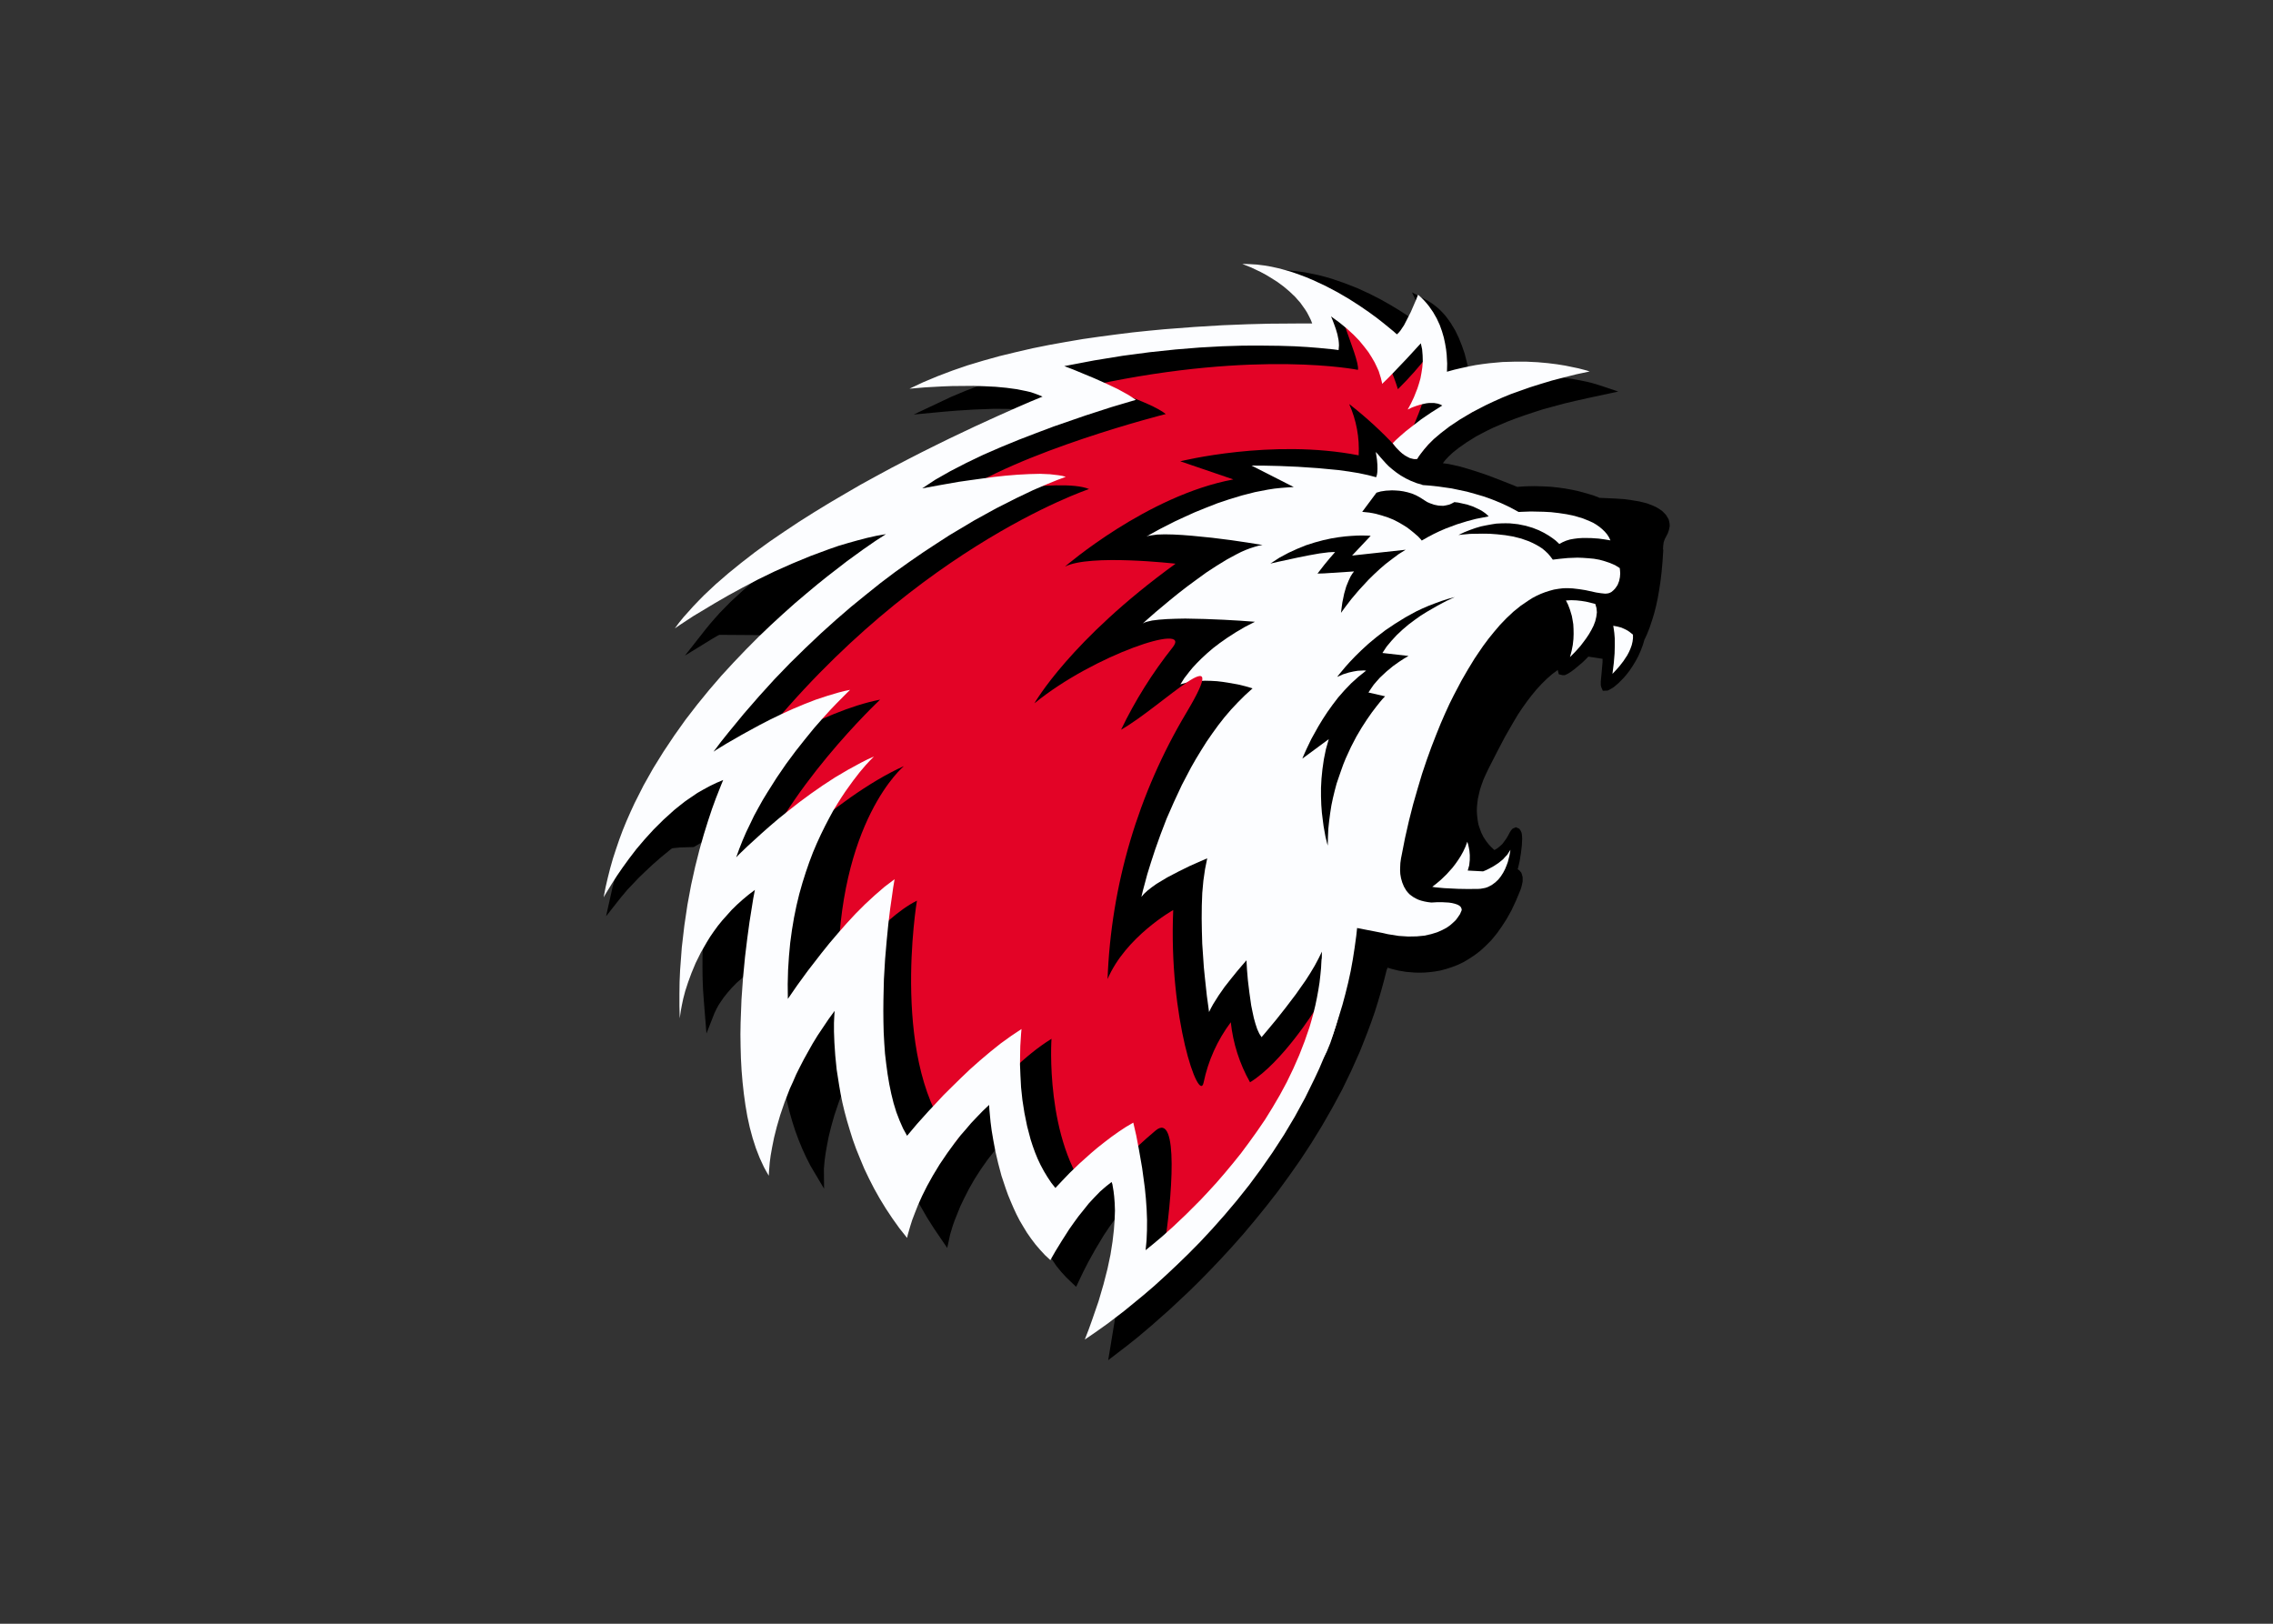 <svg clip-rule="evenodd" fill-rule="evenodd" stroke-linejoin="round" stroke-miterlimit="2" viewBox="0 0 560 400" xmlns="http://www.w3.org/2000/svg"><rect x="0" y="0" width="560" height="400" fill="#333333" stroke="none"/><g transform="matrix(1.782 0 0 1.782 148.714 65)"><path d="m92.781 2.209.768.482 1.137.772.644.516.714.556.71.637.717.689.716.745.676.81.631.834.588.915.499.933.047.115-.599-.003-1.863-.011-2.435.043-3.002.071-3.428.143-3.828.23-4.121.315-4.347.44-4.54.585-2.281.325-2.323.401-2.308.422-2.297.46-2.292.534-2.247.551-2.252.624-2.182.659-2.113.728-2.072.796-2.015.843-5.211 2.458 4.243-.397 1.627-.133 2.348-.151 2.808-.107 1.487.007 1.52.032 1.469.074 1.416.143 1.305.191 1.182.261.428.135-.248.097-4.529 1.85-3.091 1.344-3.504 1.589-3.856 1.815-4.069 2.029-4.213 2.215-2.148 1.178-2.124 1.196-2.136 1.276-2.104 1.291-2.075 1.336-2.021 1.348-1.982 1.409-1.894 1.419-1.798 1.455-1.714 1.477-1.637 1.507-1.494 1.521-.696.779-.657.755-.654.802-2.815 3.581 3.775-2.32 1.981-1.164 1.41-.814 1.633-.897 1.855-1 2.043-1.025 2.203-1.06 2.338-1.068 2.454-1.051 2.537-.986 1.295-.475 1.299-.429 1.292-.428 1.308-.381 1.32-.361.268-.065-.219.137-2.382 1.577-2.822 1.955-3.232 2.381-1.692 1.311-1.769 1.402-1.808 1.509-1.838 1.57-1.849 1.657-1.862 1.762-1.84 1.79-1.859 1.927-1.785 1.942-1.772 2.046-1.71 2.125-.818 1.056-.812 1.121-.797 1.103-.765 1.121-.755 1.151-.726 1.146-.699 1.194-.663 1.195-.64 1.196-.609 1.207-.579 1.253-.541 1.224-.51 1.274-.477 1.251-.429 1.275-.394 1.318-.36 1.317-.908 4.07 2.055-2.609.911-1.085.695-.725.798-.845.945-.913 1.064-.996 1.166-1.019 1.277-1.042 1.381-1.032 1.478-1.013 1.561-.971.808-.436.841-.446.836-.395.883-.383.331-.133-.229.507-.404 1.09-.454 1.3-.461 1.524-.478 1.745-.44 1.953-.407 2.197-.187 1.136-.164 1.229-.156 1.26-.113 1.325-.107 1.336-.058 1.434-.038 1.458-.008 1.499.017 1.549.061 1.59.117 1.666.358 4.455 1.106-2.82.307-.636.246-.449.33-.503.406-.591.504-.629.593-.682.674-.69.809-.712.921-.727 1.027-.711 1.165-.696 1.278-.662.479-.206-.131 2.152-.045 1.683-.013 1.882.027 2.115.099 2.289.18 2.458.295 2.518.39 2.603.256 1.294.274 1.292.322 1.309.367 1.288.415 1.293.454 1.228.509 1.245.543 1.178.598 1.179 1.874 3.153-.024-2.772.11-1.201.124-.901.187-1.07.243-1.257.344-1.388.446-1.576.572-1.691.679-1.87.831-1.954.977-2.102 1.149-2.203 1.322-2.324.161-.255-.007.182-.014 1.465.046 1.748.153 1.925.233 2.182.379 2.353.523 2.504.348 1.309.366 1.344.441 1.368.464 1.412.554 1.41.582 1.449.677 1.454.709 1.449.788 1.485.86 1.494.944 1.49 1.857 2.736.403-1.853.332-1.126.282-.801.372-.928.429-1.063.555-1.155.641-1.253.744-1.301.877-1.372.986-1.401 1.137-1.433 1.248-1.415.686-.695.736-.702.457-.423-.001.024.034 1.082.049 1.281.107 1.517.156 1.649.259 1.775.35 1.856.447 1.92.565 1.922.354.957.374.966.416.916.463.922.501.918.561.857.577.849.66.812.696.759 1.369 1.311.986-2.067.703-1.372.956-1.72 1.163-1.937.651-.982.702-.993.722-.993.783-.944.489-.557-.05 1.189-.167 2.281-.282 3.025-.427 3.75-.652 4.517-1.143 6.946 2.595-1.991 1.489-1.184 1.986-1.683 2.363-2.087 2.683-2.511 1.441-1.414 1.478-1.506 1.521-1.598 1.56-1.693 1.581-1.787 1.594-1.897 1.593-1.966 1.577-2.021 1.571-2.161 1.546-2.199 1.508-2.305 1.459-2.371 1.41-2.458.683-1.264.685-1.265 1.263-2.605 1.193-2.662.545-1.371.536-1.373.516-1.39.488-1.399.452-1.451.42-1.431.397-1.452.362-1.422.133-.343.631.189.859.211 1.076.177 1.197.099.666.012.684-.015.714-.059.74-.091.76-.136.77-.208.784-.253.79-.304.796-.378.803-.472.77-.512.797-.61.764-.703.757-.766.73-.891.69-.965.684-1.061.657-1.174.6-1.28.59-1.408.153-.411.106-.413.105-.512-.001-.58-.076-.282-.095-.31-.247-.31-.268-.205.063-.208.208-.908.176-1.078.128-1.077.045-.938-.022-.42-.053-.382-.14-.318-.187-.262-.464-.208-.451.194-.196.21-.212.331-.21.404-.264.447-.354.486-.177.237-.227.212-.254.218-.278.212-.305.183-.039.017-.155-.125-.297-.287-.328-.354-.359-.457-.357-.534-.32-.634-.272-.746-.12-.373-.083-.418-.066-.46-.05-.486-.029-.522.014-.515.054-.56.073-.594.138-.622.157-.66.22-.676.265-.726.325-.726.379-.792 1.155-2.268 1.138-2.165 1.182-2.051.591-.989.609-.91.637-.895.657-.856.66-.801.7-.757.725-.714.738-.644.775-.572.003.049.138.546.527.129.313-.01.424-.201.443-.283.488-.366 1.067-.894.531-.516.292-.299 1.968.303-.01.513-.122 1.378-.117 1.252v.51l.056.237.222.527.67-.029.299-.145.527-.315.666-.56.739-.75.408-.48.403-.524.385-.577.396-.641.385-.707.341-.756.313-.825.234-.783.079-.146.259-.563.371-.931.431-1.303.234-.802.229-.907.221-1.029.193-1.092.185-1.217.158-1.312.129-1.439.105-1.596-.033-.167.016-.37.068-.532.071-.241.116-.285.374-.712.165-.473.115-.527-.015-.349-.046-.265-.085-.334-.174-.301-.178-.301-.243-.262-.292-.293-.392-.276-.393-.235-.421-.206-.939-.36-1.02-.253-1.047-.174-1.133-.153-1.164-.075-2.158-.097-.095-.035-.624-.251-1.023-.316-1.355-.364-.809-.167-.874-.159-.947-.131-1.037-.11-1.113-.055-1.145-.03-1.224.023-1.124.08-1.154-.461-1.365-.539-1.67-.635-1.803-.603-1.823-.546-.877-.205-.797-.17-.752-.105-.056-.003.316-.416.472-.507.63-.588.828-.649 1.057-.74 1.272-.793.718-.384.822-.424.861-.42.953-.407 1.024-.436 1.079-.413 1.178-.418 1.28-.427 1.336-.43 1.427-.39 1.544-.418 1.606-.379 1.728-.385 4.123-.89-2.57-.857-1.043-.315-.785-.192-.908-.185-1.037-.192-1.214-.163-1.305-.113-1.426-.063-1.573-.005-1.672.067-1.755.162-1.871.267-1.95.401-1.29.332-.076-.799-.133-.755-.141-.874-.237-.964-.263-1.025-.365-1.057-.428-1.07-.508-1.057-.621-1.026-.363-.51-.358-.479-.416-.46-.432-.439-.484-.412-.509-.385-.531-.336-2.254-1.207.953 2.047.112.334.103.432.072.555.014.616-.065.534-.951-.711-.91-.62-1.054-.686-1.253-.756-1.375-.777-1.505-.768-1.599-.737-1.732-.686-1.82-.633-.931-.271-.972-.251-.954-.199-1-.201-.996-.13-1.029-.106-1.023-.06-3.632-.046z" fill-rule="nonzero"/><path d="m137.844 17.513-.344-.115-1.009-.304-.756-.185-.886-.18-1.02-.189-1.184-.159-1.289-.111-1.399-.062-1.533-.004-1.642.065-1.722.16-1.836.261-1.915.394-1.998.515-.043-.402-.108-1.119-.13-.74-.136-.848-.23-.932-.256-1.001-.351-1.017-.415-1.035-.484-1.01-.593-.979-.341-.479-.34-.454-.387-.427-.402-.41-.449-.381-.472-.358-.488-.309-.534-.286.154.331.132.396.118.492.081.623.016.697-.094.772-.115.413-.135.41-.423-.335-1.266-.946-.888-.604-1.054-.686-1.234-.745-1.347-.76-1.481-.757-1.572-.724-1.703-.674-1.791-.624-.915-.266-.939-.243-.935-.194-.978-.197-.974-.127-.997-.102-.995-.059-1.015-.013.303.164.796.499 1.167.792.658.527.731.571.734.658.734.705.741.771.701.839.655.866.614.958.526.983.21.509.208.528-1.555-.007-1.847-.011-2.432.043-2.99.071-3.417.142-3.817.228-4.105.315-4.347.439-4.514.582-2.282.325-2.297.397-2.298.42-2.296.46-2.266.529-2.248.55-2.218.615-2.171.656-2.101.723-2.051.789-1.983.83-1.888.891.605-.057 1.64-.134 2.355-.152 2.83-.108 1.511.007 1.53.032 1.494.077 1.447.145 1.343.197 1.231.271.55.174.503.174.465.223.393.227-1.655.651-4.515 1.845-3.081 1.339-3.496 1.586-3.843 1.808-4.057 2.023-4.203 2.21-2.142 1.174-2.123 1.196-2.116 1.264-2.092 1.283-2.066 1.331-2.022 1.348-1.953 1.389-1.884 1.411-1.788 1.448-1.7 1.463-1.609 1.483-1.472 1.499-.68.76-.656.755-.634.779-.593.752.721-.442 8.798.061 1.791-1.905 1.271-1.387.809-1.155 1.501-.693 1.04-1.097.925-.751.982-.982 1.442-1.206 1.304-.478 1.309-.433 1.302-.433 1.331-.386 1.329-.363 1.313-.319 1.315-.277 1.313-.249-1.571.942-1.807 1.133-2.37 1.569-2.823 1.955-3.204 2.361-1.686 1.307-1.769 1.402-1.789 1.494-1.828 1.561-1.848 1.656-1.843 1.743-1.84 1.791-1.833 1.901-1.786 1.942-1.759 2.031-1.688 2.098-.818 1.056-.799 1.104-.797 1.103-.749 1.097-.749 1.143-.726 1.146-.679 1.162-.66 1.186-.632 1.183-.609 1.206-.565 1.224-.541 1.223-.498 1.244-.472 1.239-.425 1.263-.383 1.283-.356 1.302-.29 1.3.315-.4.931-1.108.706-.737.808-.856.963-.93 1.071-1.003 1.183-1.034 1.266-.653 1.733-.173 1.906-.058 1.37-.797.711-2.87.487-.472.86-.406.899-.391.904-.363.929-.343-.243.487-.645 1.43-.392 1.058-.45 1.287-.457 1.511-.47 1.715-.436 1.938-.4 2.161-.187 1.136-.159 1.203-.156 1.248-.111 1.309-.107 1.337-.057 1.399-.037 1.445-.008 1.487.017 1.55.06 1.572.116 1.639.135 1.681.099-.251.324-.673.266-.487.352-.535.419-.61.528-.657.613-.707.705-.72.84-.74.95-.75 1.061-.734 1.2-.717 1.316-.682 1.499-.644-.092.862-.142 2.348-.045 1.648-.012 1.87.027 2.115.098 2.269.178 2.425.294 2.504.384 2.567.252 1.272.274 1.292.318 1.288.361 1.265.404 1.26.449 1.216.495 1.21.538 1.165.578 1.14.647 1.089-.003-.426.113-1.247.129-.927.19-1.093.246-1.273.351-1.414.452-1.603.583-1.719.685-1.887.841-1.979.988-2.125 1.162-2.227 1.335-2.346 1.536-2.426-.073.701-.067.861-.049 1.148-.013 1.444.046 1.708.151 1.908.229 2.148.374 2.321.516 2.472.343 1.289.362 1.331.435 1.349.459 1.395.546 1.389.575 1.432.664 1.428.709 1.448.778 1.466.843 1.463.937 1.479 1.004 1.48.09-.413.344-1.164.291-.829.378-.943.437-1.082.567-1.181.652-1.272.759-1.329.893-1.397 1.006-1.427 1.158-1.461 1.271-1.442.705-.714.75-.715.775-.718.793-.696-.009.677-.023.808.033 1.058.049 1.281.105 1.482.154 1.632.255 1.746.345 1.829.44 1.89.554 1.883.343.927.367.949.409.899.451.9.479.875.54.827.562.826.631.776.669.73.712.681.607-1.272.712-1.391.966-1.739 1.176-1.958.665-1.003.712-1.007.734-1.009.801-.967.809-.921.855-.858-.026 1.242-.067 1.622-.169 2.305-.283 3.038-.428 3.76-.655 4.538-.88 5.343 1.297-.995 1.49-1.184 1.959-1.661 2.363-2.088 2.659-2.488 1.432-1.404 1.472-1.5 1.513-1.59 1.552-1.684 1.57-1.775 1.587-1.888 1.586-1.956 1.576-2.021 1.553-2.136 1.546-2.199 1.495-2.286 1.451-2.357 1.399-2.441.674-1.25.679-1.253 1.257-2.591 1.179-2.632.539-1.355.532-1.363.511-1.378.488-1.399.442-1.42.417-1.419.394-1.442.372-1.459.375-.967.528.197.643.191.82.202 1.025.169 1.15.095.633.011.652-.013.694-.058.697-.086.715-.129.729-.197.752-.242.75-.288.748-.356.764-.449.738-.49.757-.58.731-.673.725-.733.698-.852.669-.935.664-1.031.636-1.136.584-1.248.581-1.383.136-.367.094-.365.089-.432-.002-.43-.054-.2-.053-.173-.122-.153-.142-.109-.208-.077-.27-.029.247-.825.199-.867.17-1.044.124-1.04.043-.884-.019-.36-.038-.267-.076-.175-.047-.065-.049-.022-.067.029-.064.068-.165.258-.204.393-.289.49-.378.517-.211.282-.278.26-.279.24-.321.244-.372.224-.422.181-.232-.17-.26-.209-.331-.32-.358-.387-.39-.496-.392-.588-.354-.702-.29-.794-.135-.419-.094-.472-.07-.49-.053-.514-.031-.562.015-.565.057-.59.078-.633.147-.662.163-.686.231-.71.277-.759.341-.761.386-.807 1.159-2.275 1.144-2.176 1.193-2.07.6-1.003.622-.932.651-.913.67-.872.679-.824.722-.782.749-.738.773-.675.824-.607.848-.564.131-.03.071.067.011.177-.011.204-.066.455.011.177.028.114.067.016.091-.003.266-.127.389-.247.455-.341 1.035-.868.514-.5.51-.523 2.816.433.026.471-.012.632-.124 1.403-.115 1.222v.405l.027.112.028.066.09-.004.154-.075.459-.274.603-.507.702-.712.382-.45.381-.495.373-.559.373-.606.366-.671.323-.716.298-.785.246-.824.101-.186.243-.529.359-.898.425-1.285.225-.778.225-.887.214-1.005.19-1.071.182-1.2.155-1.292.125-1.405.1-1.512-.032-.159.021-.474.078-.611.095-.322.14-.342.366-.697.136-.392.089-.407-.01-.225-.034-.201-.057-.222-.126-.219-.144-.242-.196-.211-.236-.237-.326-.23-.349-.208-.371-.182-.876-.335-.958-.239-1.022-.17-1.09-.146-1.131-.073-2.258-.102-.205-.076-.6-.241-.985-.305-1.325-.356-.776-.16-.861-.157-.933-.129-.998-.105-1.081-.054-1.13-.029-1.193.022-1.255.09-1.288-.515-1.358-.536-1.656-.631-1.792-.598-1.784-.535-.846-.198-.774-.165-.702-.098-.609-.031-.294-.39.166-.28.23-.33.335-.442.51-.547.667-.623.864-.676 1.084-.76 1.306-.814.745-.398.834-.43.876-.428.968-.414 1.035-.439 1.105-.424 1.19-.422 1.286-.428 1.349-.435 1.442-.394 1.555-.421 1.625-.384 1.731-.385z"/><path d="m107.725 92.505-3.801-.741-.377 2.544-.465 2.659-.595 3.142-.339 1.617-.386 1.644-.409 1.55-.437 1.466-.45 1.332-.474 1.153-.244.484-.247.421-.251.374-.256.284.313-15.355-.464.947-.532.996-.599 1.004-.642 1.004-1.383 1.967-1.409 1.854-1.283 1.623-1.057 1.273-.973 1.156-.321-.498-.281-.617-.242-.729-.224-.797-.182-.847-.182-.893-.256-1.806-.204-1.68-.122-1.436-.074-1.323-.634.733-.679.801-.82 1.015-.89 1.129-.832 1.192-.749 1.19-.304.554-.266.536-.076-.581-.227-1.657-.266-2.46-.15-1.481-.108-1.593-.114-1.657-.05-1.754-.028-1.756.017-1.781.064-1.738.154-1.698.229-1.587.302-1.503-1.189.515-1.275.565-1.493.736-1.575.824-1.483.893-.652.465-.585.459-.493.455-.357.421.201-.843.618-2.306.499-1.606.599-1.831.723-2.024.847-2.209 1.004-2.284 1.109-2.381 1.265-2.41.68-1.189.721-1.185.749-1.189.793-1.147.815-1.126.865-1.106.909-1.06.962-1.022.979-.975 1.031-.936-.96-.287-1.05-.256-1.367-.242-.747-.115-.792-.094-.816-.047-.857-.019-.853.044-.852.093-.847.135-.843.229.145-.21.394-.631.715-.921.465-.566.575-.615.642-.642.749-.694.841-.722.95-.725 1.043-.731 1.151-.74 1.266-.746 1.382-.707-2.127-.153-2.212-.125-2.597-.107-2.704-.057-1.304.025-1.215.046-1.102.081-.959.117-.759.178-.287.106-.239.127.471-.432 1.313-1.154 1.958-1.635 1.165-.942 1.255-.972 1.321-.972 1.343-.973 1.394-.906 1.373-.842 1.333-.724.658-.333.636-.28.621-.235.596-.192.576-.164.539-.098-2.117-.338-2.222-.327-2.632-.332-2.765-.275-1.354-.107-1.265-.068-1.174-.024-1.032.033-.853.113-.356.064-.287.106.503-.297 1.356-.749.987-.503 1.139-.579 1.274-.588 1.408-.639 1.541-.626 1.61-.63 1.68-.564 1.73-.521 1.776-.454 1.806-.349.896-.139.893-.094.897-.069.876-.051-5.838-2.971 1.87.013 2.031.048 2.528.109 2.781.188 2.854.27 1.405.196 1.341.219 1.275.271 1.143.298.059-.162.057-.206.049-.341.02-.451-.01-.564-.061-.717-.137-.893-.028-.11.046-.002.238.258.456.538.673.751.404.405.498.423.538.421.609.417.675.391.718.347.804.317.867.245-.54-.017 1.269.091 1.403.146 1.837.262 1.025.216 1.095.232 1.142.319 1.168.342 1.195.429 1.221.5 1.201.563 1.21.655.447-.023 1.239-.045 1.777.039 1.019.055 1.065.123 1.112.168 1.098.233 1.073.323.989.397.486.223.441.264.425.298.376.314.354.341.315.366.269.415.208.436-.801-.133-.836-.115-1.065-.074-1.15-.007-.604.035-.581.074-.556.099-.533.163-.484.207-.463.252-.237-.236-.282-.255-.421-.318-.517-.351-.628-.371-.742-.369-.85-.336-.963-.284-1.047-.212-.543-.061-.589-.06-.611-.013-.627.013-.674.036-.671.107-.693.127-.734.151-.752.221-.754.267-.796.315-.809.382.425-.046 1.187-.109 1.714-.028.989.013 1.063.079 1.088.12 1.114.187 1.096.278 1.057.373.484.22.488.245.464.265.445.292.398.338.382.364.338.407.312.412.987-.121 1.099-.106 1.325-.05.745.028.747.052.768.07.774.137.752.209.737.252.691.3.631.393.042.38.021.382-.039.497-.109.524-.215.553-.17.254-.187.26-.234.239-.259.215-.197.103-.221.079-.226.034-.244.015-.569-.06-.658-.1-1.48-.324-.863-.135-.908-.107-.656-.031-.651.01-.649.08-.625.104-.622.17-.595.19-.598.231-.571.26-.57.299-.545.345-1.086.737-1.011.817-.946.888-.915.949-.827.969-.78.966-.715.961-.627.915-.58.862-.911 1.493-.886 1.533-1.062 2.017-.589 1.181-.603 1.318-.623 1.427-.632 1.567-.653 1.68-.646 1.791-.641 1.903-.609 2.037-.625 2.175-.575 2.264-.545 2.396-.496 2.526-.052.249-.097.681-.022.474-.016.519.029.539.101.58.165.575.235.576.323.546.192.238.238.257.26.21.302.208.327.184.345.164.392.133.435.112.477.09.5.063.782-.045.769.002.86.047.427.063.389.093.345.115.279.143.212.192.102.219.032.134-.016.135-.221.509-.336.492-.249.33-.344.33-.409.362-.519.367-.613.323-.705.307-.819.252-.935.208-1.055.101-1.189.02-1.313-.086-1.477-.235z" fill="#fcfdff"/><path d="m112.828 27.282c1.854-2.65 4.338-4.798 7.228-6.249 2.891-1.452-6.973 2.203-7.955 2.415 0 0 3.485-7.217 2.546-10.77-1.334 1.739-2.787 3.384-4.348 4.923-1.304-4.271-3.695-8.131-6.939-11.2-3.243-3.07 1.773 6.931 1.41 8.526 0 0-13.712-2.79-36.419 2.069 0 0 7.642 2.266 9.859 4.037 0 0-20.4 5.138-29.529 11.625 0 0 14.954-2.931 18.919-1.254 0 0-25.728 8.537-47.775 37.637 0 0 10.747-6.976 18.885-8.524 0 0-13.544 12.672-17.948 25.368 0 0 11.542-11.866 21.238-16.179 0 0-9.139 7.524-9.124 28.965 0 0 5.97-7.912 10.924-10.366 0 0-3.861 23.046 5.307 33.427 0 0 5.588-9.539 13.298-14.33 0 0-.972 14.02 5.423 21.802 2.694-3.313 5.695-6.364 8.962-9.114 3.267-2.749 2.295 9.469 1.126 16.627 0 0 19.875-15.607 20.939-33.34 0 0-4.535 7.292-9.001 10.038-1.444-2.557-2.349-5.382-2.661-8.301-1.85 2.468-3.133 5.314-3.758 8.334-.624 3.02-4.852-8.814-4.202-23.848 0 0-6.58 3.691-9.077 9.548.482-12.998 4.232-25.667 10.902-36.833s-3.378-.852-9.037 2.361c1.947-4.045 4.338-7.861 7.13-11.377 2.792-3.515-10.914 1.019-19.107 7.727 0 0 4.93-8.737 19.514-19.302 0 0-11.875-1.363-15.294.403 0 0 11.337-9.827 23.284-12.053l-7.34-2.505s12.664-3.168 24.664-.825c.133-2.434-.316-4.864-1.31-7.09 2.314 1.8 4.478 3.784 6.472 5.932.688.892 1.685 1.497 2.794 1.696" fill="#e30326" fill-rule="nonzero" transform="translate(-.484 -.273)"/><path d="m125.369 81.004-.031.229-.106.594-.22.865-.179.483-.198.484-.266.51-.312.489-.356.449-.427.404-.501.366-.546.278-.311.107-.333.064-.357.062-.36.02-1.441.011-1.264-.021-1.963-.096-1.222-.115-.412-.069.585-.455.626-.532.768-.741.807-.897.401-.519.397-.564.372-.583.33-.601.301-.647.256-.692.11.356.088.379.095.511.054.607-.005.674-.076.725-.205.73 2.121.114.441-.182.46-.23.59-.326.633-.415.626-.506.275-.308.298-.311.229-.35z" fill="#fcfdff"/><path d="m117.681 46.063-1.165.536-1.226.652-1.505.87-.827.517-.826.587-.842.63-.82.696-.793.741-.724.784-.696.828-.583.887 3.604.413-.634.371-.674.442-.825.585-.904.747-.922.861-.424.475-.424.495-.375.538-.355.538 2.302.528-.342.356-.38.448-.505.635-.609.799-.668.959-.73 1.123-.74 1.254-.736 1.414-.723 1.572-.339.829-.313.874-.312.896-.311.915-.261.985-.238.982-.216 1.026-.168 1.067-.143 1.088-.118 1.109-.05 1.151-.03 1.156-.086-.313-.229-.934-.257-1.429-.116-.895-.122-.981-.08-1.059-.04-1.168-.001-1.214.068-1.268.132-1.313.196-1.362.283-1.39.397-1.393-3.657 2.697.138-.344.421-.945.688-1.435.986-1.767.579-.951.644-.986.734-1.028.776-1.013.87-.991.915-.951 1.009-.911 1.061-.843-.317-.029-.358.02-.494.026-.582.099-.669.15-.773.242-.814.36.294-.375.826-.992.614-.686.746-.783.855-.837.987-.908 1.099-.914 1.233-.947 1.346-.908 1.441-.888.763-.422.787-.427.812-.381.837-.361.885-.34.881-.323.91-.293z"/><path d="m122.367 34.908-.803.157-.957.186-1.198.314-1.42.439-1.543.575-.837.36-.81.386-.857.451-.831.474-.12-.151-.38-.408-.664-.572-.424-.341-.468-.355-.561-.35-.604-.351-.672-.346-.735-.3-.829-.271-.867-.245-.911-.175-.998-.103 1.975-2.651.598-.171.693-.104.852-.045.496.018.543.039.545.082.57.127.576.171.573.237.603.329.584.373.351.229.415.181.549.196.615.124.363.022.338.011.38-.071.377-.086.376-.158.371-.197.521.06.573.127.706.162.756.253.787.364.392.202.377.253.326.252z"/><path d="m101.944 48.246.672-.914.777-1.012 1.058-1.249 1.299-1.402.727-.713.793-.742.839-.722.885-.678.911-.679.976-.614-7.405.805 2.573-2.731-.315-.025-.904-.019-.651.012-.763.042-.852.068-.96.119-1.031.17-1.091.239-1.149.31-1.2.381-1.212.492-1.231.562-1.267.679-1.242.809 1.158-.265 2.648-.572 1.538-.307 1.451-.258 1.255-.159.514-.028h.384l-.702.802-.781.946-.948 1.223.901-.026 4.151-.27-.233.304-.249.398-.28.6-.319.782-.283.984-.25 1.209-.098.701z"/><g fill="#fcfdff"><path d="m110.783 26.485-.373-.272-.333-.298-.526-.533-.338-.434-.119-.152.448-.452.578-.525.777-.675.991-.772 1.169-.898 1.367-.93 1.527-.96-.28-.145-.344-.117-.499-.084-.678-.007-.381.042-.444.092-.468.115-.528.163-.574.214-.596.282.124-.212.328-.604.425-.901.474-1.197.213-.665.209-.73.138-.752.118-.772.065-.815-.022-.832-.069-.851-.179-.825-1.938 2.113-1.745 1.828-.875.9-.791.765-.034-.224-.146-.602-.298-.951-.26-.57-.304-.635-.395-.679-.468-.739-.584-.757-.674-.821-.787-.811-.902-.83-1.035-.843-1.174-.861.209.508.208.551.238.663.222.753.157.78.039.358.021.382-.027.341-.025.315-.727-.098-2.063-.202-1.514-.121-1.805-.104-2.078-.065-2.389-.027-2.634.003-2.878.089-3.123.173-3.34.271-3.561.376-3.735.494-3.953.643-4.124.786 1.243.474 2.881 1.194 1.662.743 1.619.768 1.414.777.585.375.492.334-3.347.991-3.61 1.167-4.397 1.519-2.387.898-2.448.943-2.468 1.014-2.418 1.052-2.35 1.123-2.235 1.155-2.053 1.167-.935.614-.892.593 2.454-.45 2.609-.458 1.522-.218 1.607-.222 1.655-.225 1.678-.18 1.662-.137 1.595-.084 1.507-.039 1.376.06 1.179.138.523.086.48.133-1.193.445-1.409.573-1.917.823-2.348 1.12-2.74 1.387-3.082 1.698-3.402 2.032-1.786 1.155-1.871 1.229-1.91 1.318-1.951 1.391-1.993 1.502-2.025 1.622-2.074 1.689-2.086 1.8-2.104 1.895-2.119 2.008-2.141 2.098-2.132 2.21-2.125 2.343-2.12 2.438-2.091 2.542-1.056 1.319-1.026 1.364.476-.32 1.329-.811 2.033-1.17 1.224-.676 1.336-.725 1.42-.732 1.516-.735 1.562-.713 1.607-.676 1.609-.626 1.638-.541 1.575-.467.798-.204.758-.153-.491.479-1.348 1.358-.933.974-1.067 1.181-1.164 1.327-1.226 1.506-1.305 1.649-1.323 1.784-1.294 1.89-1.287 2.032-.64 1.05-.596 1.068-.594 1.09-.546 1.136-.546 1.131-.5 1.155-.456 1.152-.431 1.196.407-.429 1.199-1.15 1.864-1.698 1.14-1.01 1.272-1.083 1.378-1.107 1.492-1.167 1.582-1.166 1.649-1.148 1.699-1.107 1.765-1.041 1.792-.976.898-.453.903-.41-.533.545-.617.667-.805.946-.926 1.197-1.046 1.455-.562.842-.56.886-.581.955-.552 1.02-.569 1.089-.569 1.158-.564 1.225-.539 1.268-.514 1.357-.483 1.401-.463 1.464-.435 1.536-.385 1.598-.34 1.659-.289 1.727-.24 1.769-.172 1.856-.122 1.9-.051 1.962.02 2.027 1.275-1.849 1.469-2.017 1.892-2.444 1.076-1.341 1.165-1.37 1.21-1.376 1.274-1.376 1.303-1.305 1.352-1.248 1.357-1.174 1.382-1.045-.187 1.114-.178 1.271-.245 1.702-.248 2.039-.232 2.357-.222 2.58-.163 2.778-.035 1.421-.033 1.464-.013 1.467.013 1.483.036 1.485.08 1.483.102 1.46.169 1.43.19 1.409.232 1.385.276 1.334.319 1.289.381 1.243.448 1.166.485 1.103.552 1.005 1.375-1.632 1.593-1.774.979-1.041 1.064-1.143 1.176-1.166 1.239-1.215 1.308-1.245 1.351-1.197 1.423-1.202 1.423-1.139 1.454-1.046 1.436-.958-.058.637-.108 1.714-.025 1.174-.017 1.374.061 1.531.087 1.638.186 1.746.279 1.784.371 1.83.484 1.842.294.907.318.881.362.884.407.86.455.848.49.809.52.783.579.732.915-.974 1.044-1.088 1.37-1.318 1.633-1.461.883-.745.949-.751.954-.727.995-.707 1.002-.662 1.025-.601.41 1.783.377 1.982.432 2.479.186 1.362.189 1.408.147 1.479.104 1.482.057 1.483-.011 1.441-.059 1.399-.13 1.337 1.012-.823 1.206-1.008 1.527-1.365 1.819-1.72 2.051-2.051 1.065-1.14 1.107-1.208 1.123-1.299 1.141-1.368 1.137-1.413 1.115-1.503 1.11-1.545 1.106-1.615 1.034-1.675 1.011-1.723.961-1.787.891-1.848.822-1.869.751-1.933.683-1.976.284-.983.279-1.029.241-1.003.213-1.026.191-1.048.166-1.042.121-1.068.103-1.062.077-1.063.235-.952 4.724-4.001-.18 1.676-.227 1.655-.25 1.612-.294 1.618-.342 1.573-.389 1.572-.412 1.532-.461 1.51-.477 1.516-.528 1.467-.554 1.448-.575 1.428-.599 1.41-.646 1.385-1.319 2.684-1.434 2.619-1.486 2.492-1.58 2.432-1.609 2.313-1.637 2.21-1.685 2.116-1.694 2.006-1.698 1.915-1.68 1.805-1.665 1.687-1.627 1.576-1.584 1.483-1.528 1.39-1.461 1.248-1.379 1.134-1.272 1.039-2.25 1.72-1.714 1.218-1.107.758-.37.25.535-1.383.486-1.357.879-2.546.683-2.334.557-2.169.413-1.958.282-1.798.186-1.606.102-1.404.046-1.262-.037-1.058-.07-.896-.087-.737-.162-.963-.108-.307-.797.628-.799.696-.787.811-.769.828-.715.895-.718.893-.65.893-.627.889-1.058 1.657-.829 1.351-.72 1.256-.732-.682-.673-.728-.649-.755-.605-.8-.56-.801-.521-.854-.501-.847-.451-.879-.407-.876-.389-.904-.362-.881-.317-.884-.591-1.769-.457-1.73-.378-1.625-.286-1.514-.234-1.384-.153-1.186-.163-1.724-.034-.631-.88.834-.83.859-.787.83-.72.849-.723.827-.653.826-1.193 1.639-1.064 1.57-.929 1.534-.801 1.442-.671 1.341-.562 1.246-.455 1.152-.377.989-.267.848-.342 1.191-.087.409-1.066-1.338-.974-1.366-.908-1.369-.84-1.373-.774-1.378-.705-1.38-.661-1.382-.571-1.369-.544-1.342-.478-1.326-.409-1.304-.384-1.288-.34-1.262-.291-1.224-.246-1.203-.2-1.16-.344-2.19-.198-1.969-.119-1.773-.057-1.506-.001-1.215.041-.904.05-.768-.838 1.148-.771 1.147-.751 1.12-.684 1.117-.613 1.091-.596 1.07-.55 1.063-.509 1.022-.44 1.014-.443.97-.73 1.888-.602 1.767-.474 1.624-.372 1.482-.266 1.321-.206 1.162-.127.971-.111 1.337-.018.476-.346-.591-.323-.591-.59-1.27-.525-1.349-.456-1.415-.394-1.466-.331-1.514-.267-1.561-.22-1.586-.177-1.612-.136-1.637-.09-1.639-.045-1.665-.023-1.644.026-1.622.121-3.182.216-3.054.273-2.849.311-2.561.305-2.247.522-3.271.227-1.184-.865.655-.84.699-.772.695-.728.714-.658.734-.658.736-.591.728-.548.75-.518.752-.457.744-.844 1.464-.71 1.435-.576 1.382-.472 1.286-.388 1.191-.278 1.053-.198.933-.139.753-.082.563-.066.482-.046-1.709.001-1.669.022-1.646.07-1.623.234-3.144.354-3.035.429-2.884.503-2.71.561-2.529.594-2.352.606-2.128.594-1.903.541-1.628.511-1.401.753-1.912.277-.669-.922.387-.903.435-.873.471-.876.501-.824.561-.825.563-.779.61-.776.625-1.459 1.319-1.369 1.357-1.253 1.375-1.143 1.345-1.011 1.32-.901 1.244-.771 1.121-.644 1.001-.892 1.446-.308.535.263-1.368.312-1.343.334-1.322.377-1.328.426-1.308.447-1.307.47-1.265.518-1.269.56-1.271.564-1.224 1.241-2.453 1.334-2.37 1.432-2.308 1.499-2.244 1.548-2.176 1.619-2.097 1.669-2.045 1.673-1.942 1.723-1.872 1.727-1.804 1.706-1.715 1.695-1.622 1.672-1.535 1.633-1.459 1.594-1.351 1.529-1.275 1.447-1.159 2.635-2.038 2.213-1.605 1.691-1.172 1.48-.958-1.318.229-1.313.294-1.308.342-1.308.366-1.31.388-1.302.453-2.562.948-2.513 1.039-2.421 1.074-2.301 1.118-2.149 1.13-2.01 1.1-1.811 1.045-2.968 1.781-1.915 1.256-.671.462.567-.774.632-.777 1.36-1.517.725-.757.747-.761 1.606-1.508 1.722-1.491 1.811-1.471 1.879-1.455 1.974-1.433 2.04-1.395 2.064-1.373 2.114-1.334 2.135-1.305 2.161-1.268 2.142-1.244 2.141-1.175 2.125-1.151 2.079-1.081 2.017-1.034 1.973-.983 1.909-.939 3.533-1.678 3.124-1.43 2.596-1.155 1.954-.848 1.699-.702-.511-.216-.527-.198-.575-.197-.614-.145-1.32-.267-1.43-.193-1.497-.142-1.534-.075-1.535-.052-1.531.013-1.438.013-1.372.052-2.337.128-2.174.185 1.89-.89 1.983-.83 2.072-.787 2.101-.723 2.194-.659 2.217-.617 2.27-.551 2.29-.529 2.316-.466 2.32-.417 2.323-.395 2.302-.33 2.303-.305 2.258-.282 2.22-.231 2.17-.206 4.173-.319 3.861-.234 3.461-.138 3.013-.078 4.347-.031 1.599.004-.21-.53-.252-.505-.252-.481-.292-.459-.635-.888-.721-.82-.783-.746-.805-.679-.821-.606-.815-.52-.795-.475-.762-.409-1.296-.627-.898-.355-.325-.143 1.017.037.993.059.999.124 1.001.17.981.218.982.263.961.286.944.333.942.352.898.378 1.779.827 1.669.88 1.557.908 1.425.913 1.31.896 1.123.819.967.759 1.345 1.1.472.423.236-.216.255-.304.501-.75.466-.905.471-.924.719-1.665.277-.713.423.363.381.384.363.409.334.41.59.848.497.87.408.882.316.882.252.863.181.848.133.783.084.737.067 1.234-.02.811-.01.318 1.021-.282 1.002-.234.98-.213.957-.186.963-.143.939-.118 1.814-.167 1.71-.048 1.623.002 1.534.075 1.405.127 1.268.158 1.137.183 1.821.376 1.143.298.416.135-1.83.389-1.732.436-1.643.427-1.551.467-1.465.46-1.368.483-1.326.474-1.21.497-1.143.512-1.077.507-1.949 1.009-1.659.989-1.433.957-1.167.895-.995.841-.767.763-.572.664-.44.564-.295.398-.207.347-.112.031-.36-.003-.252-.054-.295-.074-.324-.162z"/><path d="m133.605 54.364.727-.737.721-.804.379-.497.4-.538.376-.563.349-.602.306-.602.235-.62.147-.617.079-.612-.054-.584-.084-.29-.083-.285-.366-.094-.911-.22-.637-.102-.68-.075-.72-.028-.745.039.078.156.201.393.263.683.275.912.096.532.1.603.035.628.014.697-.027.747-.089.793-.159.819z"/><path d="m139.475 56.679.468-.496.488-.546.548-.704.541-.818.246-.466.201-.46.175-.485.111-.477.063-.475-.003-.497-.212-.168-.237-.189-.305-.21-.392-.202-.46-.203-.551-.147-.569-.106.07.448.074.536.064.762.006.946-.029 1.127-.108 1.311z"/></g></g></svg>